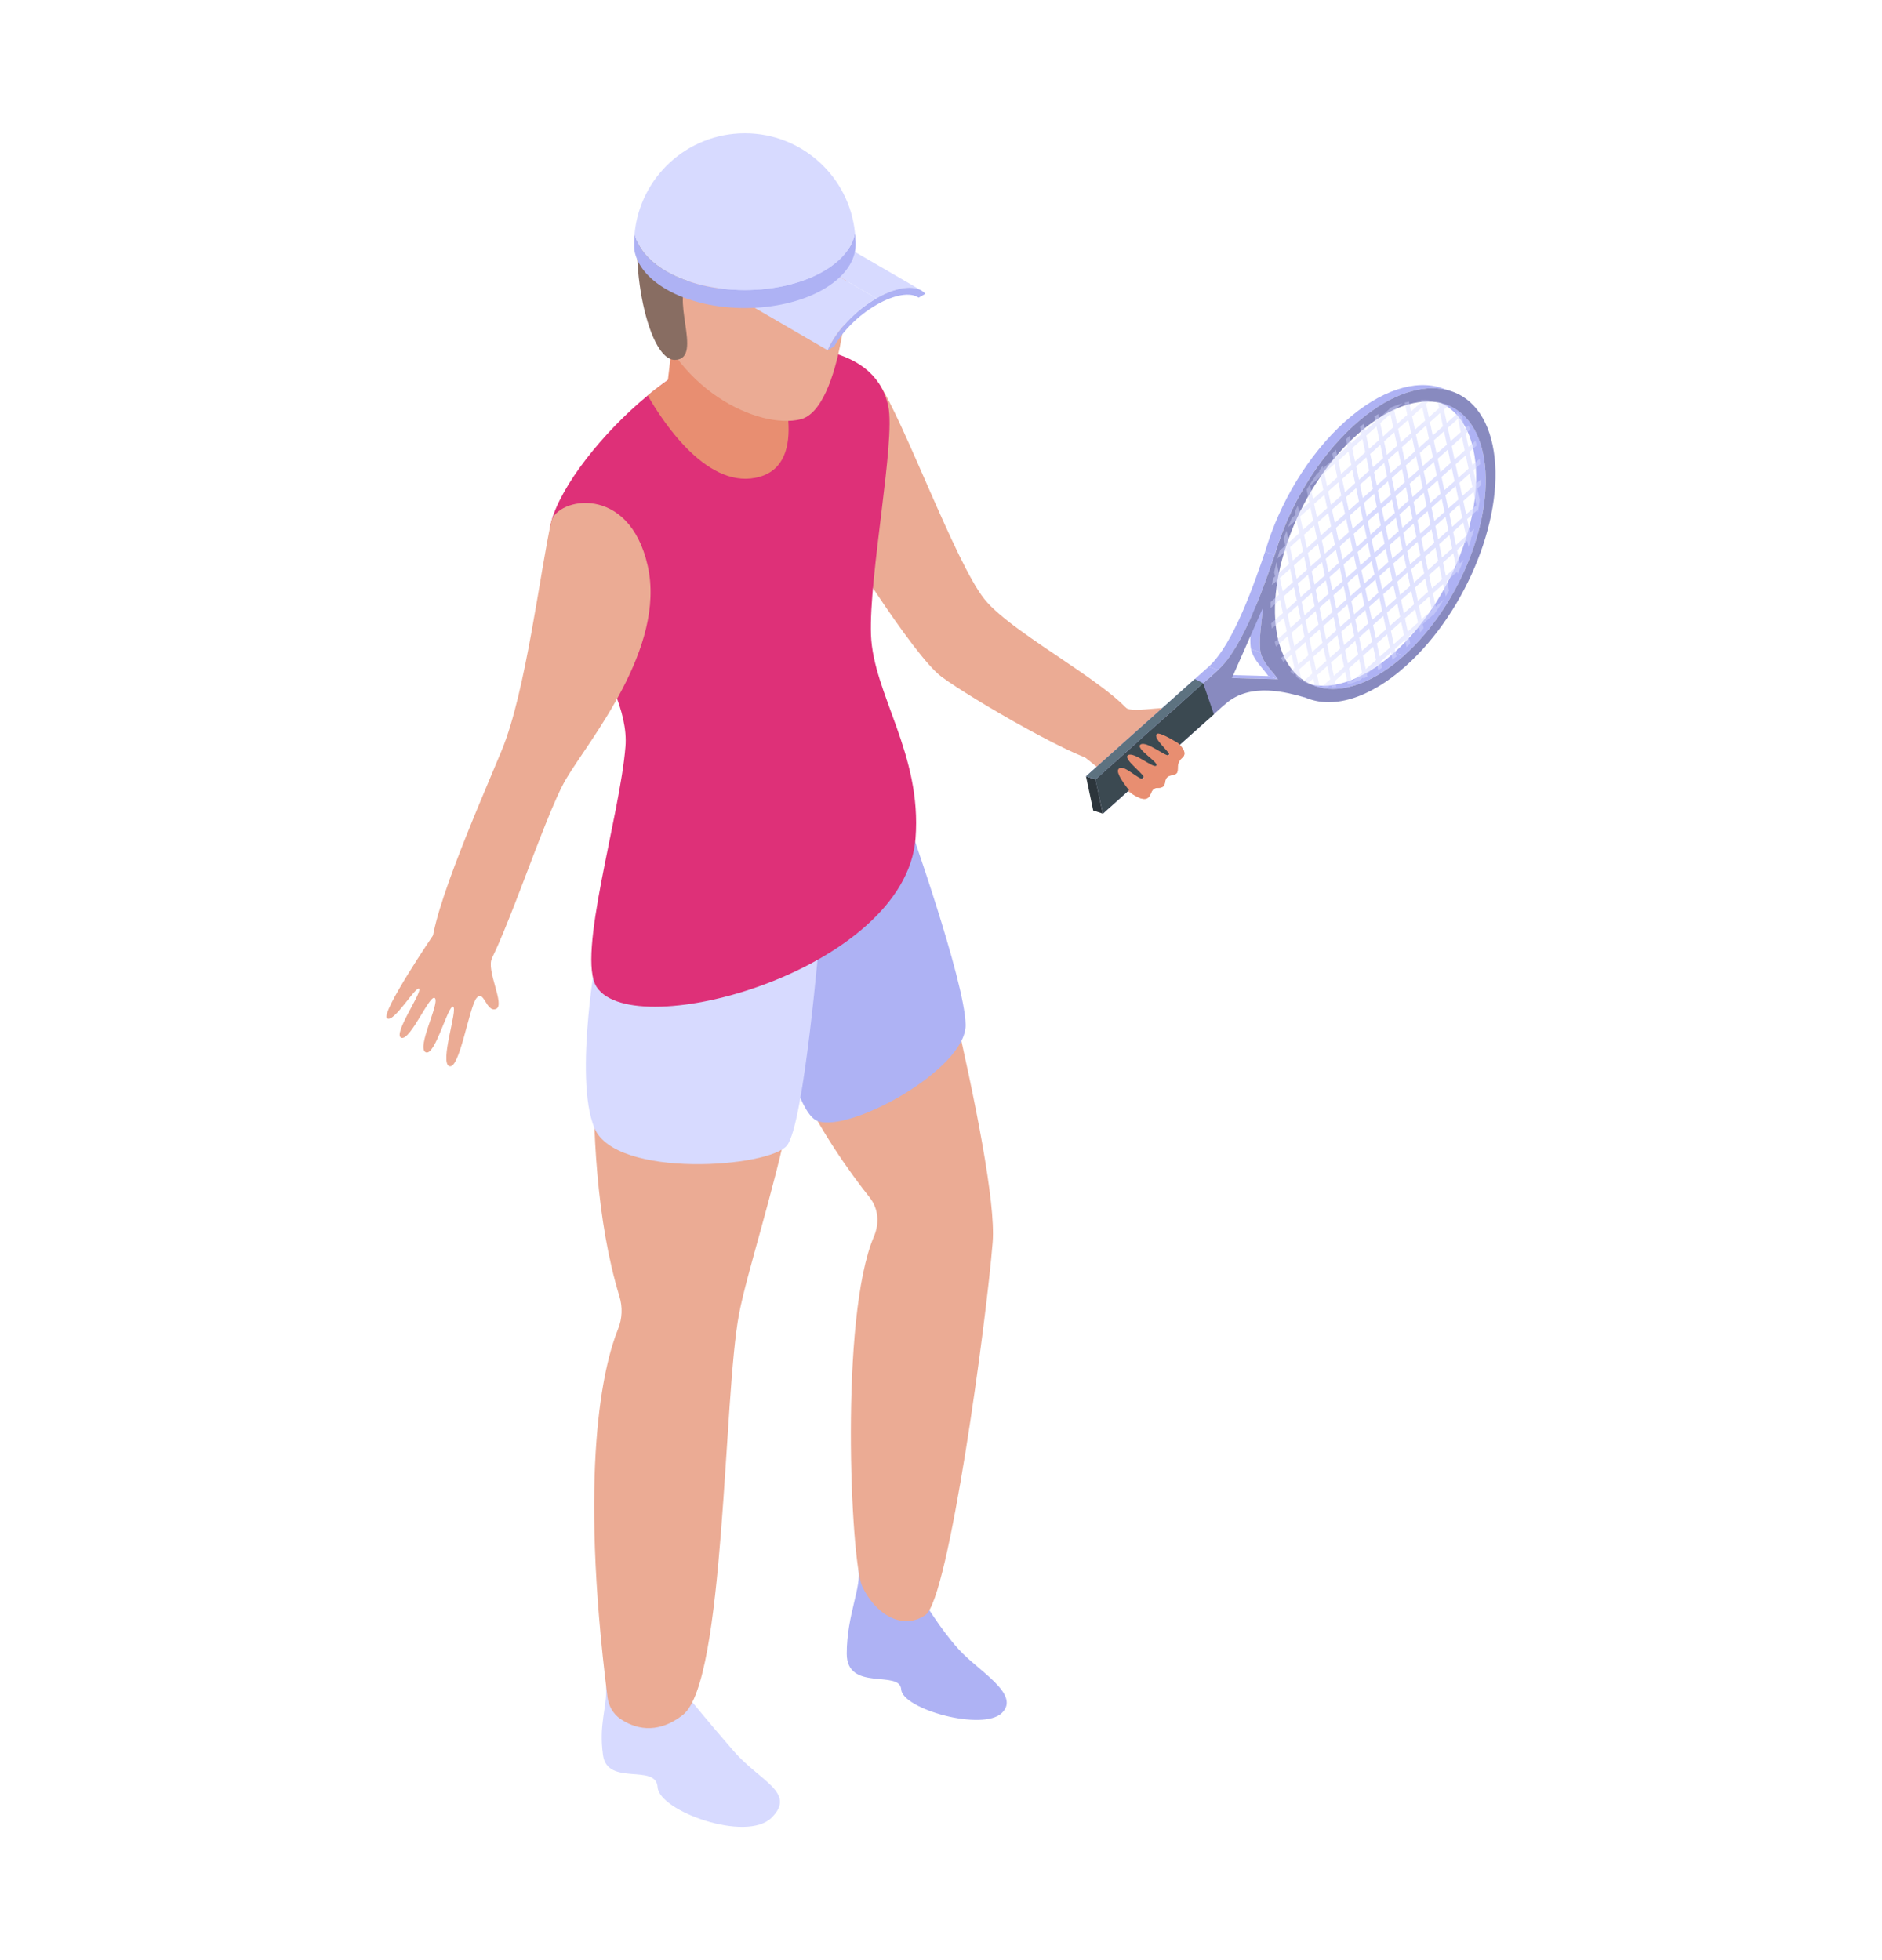 <svg width="24" height="25" viewBox="0 0 24 25" fill="none" xmlns="http://www.w3.org/2000/svg">
<path d="M10.944 20.007C10.994 20.229 10.798 20.598 10.798 21.091C10.798 21.583 11.477 21.293 11.492 21.547C11.508 21.8 12.534 22.085 12.777 21.847C13.021 21.609 12.471 21.308 12.228 21.039C11.984 20.769 11.777 20.417 11.777 20.417L10.944 20.007Z" fill="#AEB2F4"/>
<path d="M7.73 21.508C7.74 21.797 7.634 21.985 7.69 22.386C7.747 22.788 8.367 22.487 8.386 22.794C8.405 23.101 9.521 23.502 9.84 23.183C10.16 22.863 9.69 22.719 9.358 22.336C9.025 21.954 8.762 21.628 8.762 21.628L7.73 21.508Z" fill="#D7DAFF"/>
<path d="M11.202 4.882C11.52 5.348 12.178 7.165 12.55 7.637C12.922 8.11 14.354 8.811 14.497 9.226C14.64 9.641 14.339 9.707 14.082 9.727C13.824 9.747 12.379 8.909 12.006 8.631C11.634 8.353 10.661 6.764 10.661 6.764L11.202 4.882Z" fill="#EBAB94"/>
<path d="M11.602 10.59C11.602 10.59 12.739 14.833 12.659 15.842C12.579 16.85 12.1 20.389 11.803 20.597C11.506 20.805 11.154 20.581 10.994 20.229C10.849 19.909 10.706 16.793 11.145 15.77C11.216 15.604 11.203 15.416 11.091 15.274C10.6 14.655 9.444 13.001 9.813 11.539C10.277 9.698 11.602 10.59 11.602 10.59Z" fill="#EBAB94"/>
<path d="M11.572 10.453C11.572 10.453 12.303 12.504 12.314 13.069C12.325 13.634 10.837 14.452 10.426 14.298C10.014 14.145 9.694 11.694 9.694 11.694L11.572 10.453Z" fill="#AEB2F4"/>
<path d="M7.686 11.777C7.686 11.777 7.313 14.619 7.899 16.533C7.941 16.67 7.936 16.816 7.882 16.95C7.692 17.419 7.38 18.733 7.747 21.648C7.761 21.758 7.82 21.861 7.911 21.923C8.076 22.035 8.367 22.142 8.711 21.87C9.247 21.446 9.224 17.806 9.425 16.757C9.626 15.707 10.765 12.715 9.961 11.665C9.157 10.616 7.686 11.777 7.686 11.777Z" fill="#EBAB94"/>
<path d="M10.455 11.911C10.455 11.911 10.257 14.322 10.038 14.607C9.819 14.893 7.853 15.036 7.581 14.389C7.309 13.742 7.627 12.043 7.627 12.043L10.455 11.911Z" fill="#D7DAFF"/>
<path d="M7.976 9.523C7.906 10.411 7.35 12.195 7.609 12.589C8.091 13.325 11.542 12.37 11.675 10.695C11.759 9.614 11.136 8.854 11.107 8.096C11.08 7.339 11.42 5.63 11.328 5.184C11.195 4.546 10.498 4.392 9.808 4.426C9.639 4.433 9.472 4.45 9.313 4.476C8.999 4.525 8.62 4.747 8.26 5.044C7.684 5.519 7.155 6.19 7.029 6.656C6.824 7.414 8.049 8.637 7.976 9.523Z" fill="#DE3078"/>
<path d="M8.26 5.044C8.461 5.394 9.038 6.272 9.694 6.079C10.305 5.898 10.001 4.911 9.808 4.426C9.639 4.433 9.472 4.45 9.313 4.476C8.999 4.525 8.62 4.747 8.26 5.044Z" fill="#E88E71"/>
<path d="M8.606 4.091L8.496 5.03L8.807 5.089C8.807 5.089 8.911 4.454 8.606 4.091Z" fill="#E88E71"/>
<path d="M10.795 2.992C10.884 3.525 10.729 5.219 10.209 5.348C9.689 5.478 8.569 4.989 8.248 3.765C8.05 3.007 8.334 2.128 8.999 1.995C9.664 1.862 10.65 2.124 10.795 2.992Z" fill="#EBAB94"/>
<path d="M7.029 6.656C6.892 7.256 6.709 8.82 6.399 9.568C6.089 10.316 5.405 11.866 5.515 12.195C5.624 12.523 5.736 12.779 6.109 12.479C6.353 12.283 6.928 10.425 7.22 9.933C7.512 9.44 8.496 8.27 8.26 7.217C8.024 6.165 7.101 6.345 7.029 6.656Z" fill="#EBAB94"/>
<path d="M6.276 12.216C6.192 12.373 6.449 12.821 6.324 12.869C6.2 12.916 6.17 12.608 6.075 12.732C5.98 12.857 5.861 13.64 5.731 13.599C5.6 13.557 5.843 12.866 5.778 12.841C5.713 12.815 5.547 13.48 5.428 13.421C5.309 13.361 5.606 12.803 5.547 12.732C5.487 12.661 5.238 13.272 5.119 13.237C5.001 13.201 5.381 12.665 5.345 12.613C5.309 12.56 5.019 13.059 4.935 12.987C4.852 12.916 5.535 11.911 5.535 11.911L6.276 12.216Z" fill="#EBAB94"/>
<path d="M10.661 2.441C10.987 2.704 10.827 3.003 10.383 3.166C9.94 3.328 9.432 2.917 9.011 3.057C8.589 3.198 9.145 3.403 8.824 3.565C8.503 3.728 8.989 4.576 8.611 4.59C8.233 4.603 7.983 3.126 8.212 2.584C8.442 2.042 9.415 1.436 10.661 2.441Z" fill="#886D62"/>
<path d="M13.795 9.633C13.824 9.633 14.215 9.989 14.435 10.125C14.485 10.156 14.529 10.178 14.555 10.185C14.705 10.221 14.647 10.05 14.756 10.05C14.927 10.052 14.79 9.912 14.949 9.886C15.082 9.866 14.961 9.765 15.077 9.664C15.137 9.613 15.091 9.545 15.024 9.478C14.958 9.415 14.874 9.35 14.847 9.297C14.794 9.19 14.987 9.222 15.019 9.084C15.05 8.947 14.435 9.118 14.355 9.024C14.355 9.024 13.836 9.614 13.795 9.633Z" fill="#EBAB94"/>
<path d="M18.43 5.155L18.308 5.114C18.544 5.193 18.72 5.404 18.791 5.743C18.956 6.521 18.504 7.676 17.779 8.324L17.902 8.364C18.626 7.717 19.078 6.562 18.913 5.783C18.842 5.445 18.666 5.233 18.43 5.155Z" fill="#AEB2F4"/>
<path d="M16.654 8.712L16.776 8.753C17.083 8.855 17.492 8.73 17.902 8.364L17.779 8.324C17.37 8.69 16.961 8.814 16.654 8.712Z" fill="#AEB2F4"/>
<path d="M16.578 8.879L16.701 8.919C16.68 8.912 16.66 8.905 16.64 8.896L16.518 8.855C16.538 8.864 16.558 8.872 16.578 8.879Z" fill="#AEB2F4"/>
<path d="M16.075 8.321L15.953 8.28C15.992 8.432 16.102 8.515 16.174 8.623L16.296 8.663C16.224 8.555 16.114 8.473 16.075 8.321Z" fill="#AEB2F4"/>
<path d="M16.104 7.755L15.982 7.714C15.97 7.895 15.925 8.117 15.953 8.28L16.075 8.321C16.048 8.158 16.093 7.936 16.104 7.755Z" fill="#AEB2F4"/>
<path d="M16.296 8.663L16.174 8.623L15.587 8.607L15.71 8.647L16.296 8.663Z" fill="#AEB2F4"/>
<path d="M18.507 4.989L18.385 4.949C18.049 4.837 17.603 4.974 17.155 5.374C16.681 5.798 16.313 6.422 16.133 7.037L16.255 7.077C16.435 6.463 16.803 5.838 17.277 5.415C17.725 5.014 18.172 4.878 18.507 4.989Z" fill="#AEB2F4"/>
<path d="M16.255 7.077L16.133 7.037C16.004 7.412 15.734 8.216 15.412 8.504L15.534 8.544C15.856 8.256 16.126 7.453 16.255 7.077Z" fill="#AEB2F4"/>
<path d="M14.447 9.517C14.53 9.441 14.619 9.361 14.712 9.279C14.801 9.199 14.892 9.118 14.98 9.041C15.072 8.956 15.161 8.876 15.243 8.802C15.278 8.773 15.311 8.742 15.343 8.714C15.416 8.651 15.48 8.594 15.534 8.544C15.855 8.256 16.126 7.453 16.256 7.077C16.436 6.462 16.803 5.839 17.277 5.415C18.069 4.706 18.855 4.824 19.034 5.675C19.215 6.526 18.719 7.786 17.928 8.494C17.456 8.919 16.982 9.047 16.64 8.894C16.42 8.836 15.948 8.693 15.626 8.98C15.61 8.992 15.595 9.007 15.578 9.021C15.547 9.05 15.514 9.078 15.48 9.11C15.427 9.156 15.373 9.206 15.314 9.258C15.228 9.334 15.138 9.416 15.046 9.498C14.958 9.575 14.868 9.656 14.782 9.734C14.419 10.059 14.094 10.35 14.065 10.377L13.97 9.942C13.995 9.92 14.191 9.744 14.447 9.517ZM17.902 8.364C18.625 7.717 19.078 6.562 18.913 5.784C18.748 5.005 18.029 4.896 17.305 5.545C16.581 6.189 16.128 7.346 16.292 8.125C16.459 8.904 17.179 9.011 17.902 8.364ZM16.297 8.663C16.225 8.555 16.114 8.473 16.075 8.32C16.048 8.157 16.092 7.935 16.104 7.754L15.71 8.648L16.297 8.663Z" fill="#888ABF"/>
<path d="M13.971 9.941L13.849 9.901L13.941 10.337L14.063 10.377L13.971 9.941Z" fill="#2C353B"/>
<path d="M15.534 8.544L15.412 8.504C14.972 8.897 13.905 9.85 13.849 9.901L13.971 9.941C14.027 9.891 15.094 8.937 15.534 8.544Z" fill="#AEB2F4"/>
<mask id="mask0_882_2554" style="mask-type:luminance" maskUnits="userSpaceOnUse" x="16" y="5" width="3" height="4">
<path d="M16.293 8.126C16.458 8.905 17.179 9.011 17.902 8.364C18.626 7.716 19.079 6.562 18.913 5.784C18.749 5.004 18.029 4.896 17.305 5.544C16.582 6.19 16.128 7.346 16.293 8.126Z" fill="white"/>
</mask>
<g mask="url(#mask0_882_2554)">
<path d="M18.261 7.781L18.225 7.611L18.094 7.728L18.13 7.897L18.261 7.781ZM18.083 7.94L18.047 7.77L17.916 7.887L17.953 8.057L18.083 7.94ZM17.904 8.1L17.868 7.93L17.738 8.046L17.774 8.216L17.904 8.1ZM17.725 8.26L17.689 8.09L17.559 8.206L17.595 8.376L17.725 8.26ZM17.547 8.419L17.511 8.249L17.381 8.365L17.417 8.535L17.547 8.419ZM17.369 8.579L17.332 8.409L17.202 8.525L17.238 8.695L17.369 8.579ZM18.569 7.228L18.533 7.058L18.403 7.175L18.439 7.344L18.569 7.228ZM18.39 7.388L18.354 7.218L18.224 7.334L18.26 7.504L18.39 7.388ZM18.211 7.548L18.175 7.378L18.045 7.494L18.081 7.664L18.211 7.548ZM18.033 7.707L17.997 7.537L17.867 7.653L17.903 7.823L18.033 7.707ZM17.855 7.867L17.819 7.697L17.688 7.813L17.724 7.983L17.855 7.867ZM17.676 8.026L17.64 7.856L17.51 7.973L17.546 8.143L17.676 8.026ZM17.498 8.185L17.462 8.015L17.332 8.132L17.368 8.302L17.498 8.185ZM17.319 8.345L17.283 8.175L17.153 8.291L17.189 8.461L17.319 8.345ZM17.14 8.505L17.104 8.335L16.974 8.451L17.01 8.621L17.14 8.505ZM18.697 6.836L18.661 6.666L18.531 6.782L18.567 6.952L18.697 6.836ZM18.519 6.995L18.483 6.825L18.353 6.941L18.389 7.111L18.519 6.995ZM18.34 7.154L18.305 6.985L18.174 7.101L18.21 7.271L18.34 7.154ZM18.162 7.314L18.126 7.144L17.996 7.261L18.032 7.431L18.162 7.314ZM17.984 7.473L17.948 7.303L17.818 7.42L17.854 7.59L17.984 7.473ZM17.805 7.633L17.769 7.463L17.639 7.579L17.675 7.749L17.805 7.633ZM17.626 7.793L17.59 7.623L17.46 7.739L17.496 7.909L17.626 7.793ZM17.448 7.952L17.412 7.782L17.282 7.898L17.318 8.068L17.448 7.952ZM17.27 8.112L17.234 7.942L17.104 8.058L17.14 8.228L17.27 8.112ZM17.091 8.271L17.055 8.101L16.925 8.218L16.961 8.388L17.091 8.271ZM16.913 8.43L16.877 8.261L16.747 8.377L16.783 8.547L16.913 8.43ZM18.827 6.444L18.791 6.274L18.661 6.39L18.697 6.56L18.827 6.444ZM18.648 6.603L18.612 6.433L18.482 6.55L18.518 6.72L18.648 6.603ZM18.47 6.762L18.434 6.592L18.304 6.709L18.34 6.879L18.47 6.762ZM18.291 6.922L18.255 6.752L18.125 6.869L18.161 7.039L18.291 6.922ZM18.113 7.082L18.077 6.912L17.946 7.028L17.982 7.198L18.113 7.082ZM17.935 7.241L17.899 7.071L17.768 7.187L17.805 7.357L17.935 7.241ZM17.756 7.401L17.72 7.231L17.59 7.347L17.626 7.517L17.756 7.401ZM17.577 7.561L17.541 7.391L17.411 7.507L17.447 7.677L17.577 7.561ZM17.399 7.72L17.363 7.55L17.233 7.666L17.269 7.836L17.399 7.72ZM17.221 7.879L17.184 7.709L17.054 7.826L17.09 7.996L17.221 7.879ZM17.042 8.039L17.006 7.869L16.875 7.986L16.912 8.155L17.042 8.039ZM16.864 8.198L16.828 8.028L16.698 8.145L16.734 8.315L16.864 8.198ZM16.685 8.358L16.649 8.188L16.519 8.304L16.555 8.474L16.685 8.358ZM18.777 6.21L18.741 6.04L18.611 6.157L18.647 6.327L18.777 6.21ZM18.599 6.37L18.563 6.2L18.432 6.316L18.468 6.486L18.599 6.37ZM18.421 6.529L18.385 6.359L18.255 6.475L18.291 6.645L18.421 6.529ZM18.242 6.689L18.206 6.519L18.076 6.635L18.112 6.805L18.242 6.689ZM18.063 6.849L18.027 6.679L17.897 6.795L17.933 6.965L18.063 6.849ZM17.885 7.008L17.849 6.838L17.719 6.954L17.755 7.124L17.885 7.008ZM17.706 7.167L17.671 6.997L17.54 7.114L17.576 7.284L17.706 7.167ZM17.528 7.327L17.492 7.157L17.361 7.274L17.398 7.444L17.528 7.327ZM17.35 7.486L17.314 7.316L17.184 7.433L17.22 7.603L17.35 7.486ZM17.171 7.646L17.135 7.476L17.005 7.592L17.041 7.762L17.171 7.646ZM16.992 7.806L16.956 7.636L16.826 7.752L16.862 7.922L16.992 7.806ZM16.814 7.965L16.778 7.795L16.648 7.911L16.684 8.081L16.814 7.965ZM16.636 8.125L16.6 7.955L16.47 8.071L16.506 8.241L16.636 8.125ZM18.728 5.977L18.692 5.807L18.562 5.923L18.598 6.093L18.728 5.977ZM18.549 6.137L18.513 5.967L18.383 6.083L18.419 6.253L18.549 6.137ZM18.371 6.296L18.335 6.126L18.205 6.242L18.241 6.412L18.371 6.296ZM18.192 6.455L18.157 6.285L18.026 6.402L18.062 6.572L18.192 6.455ZM18.014 6.615L17.978 6.445L17.848 6.562L17.884 6.731L18.014 6.615ZM17.836 6.774L17.8 6.604L17.67 6.721L17.706 6.891L17.836 6.774ZM17.657 6.934L17.621 6.764L17.491 6.88L17.527 7.05L17.657 6.934ZM17.478 7.094L17.442 6.924L17.312 7.04L17.348 7.21L17.478 7.094ZM17.3 7.253L17.264 7.083L17.134 7.199L17.17 7.369L17.3 7.253ZM17.122 7.413L17.086 7.243L16.956 7.359L16.991 7.529L17.122 7.413ZM16.943 7.572L16.907 7.402L16.777 7.519L16.813 7.689L16.943 7.572ZM16.765 7.731L16.729 7.561L16.599 7.678L16.635 7.848L16.765 7.731ZM16.586 7.891L16.55 7.721L16.42 7.837L16.456 8.007L16.586 7.891ZM18.679 5.744L18.643 5.574L18.513 5.691L18.549 5.861L18.679 5.744ZM18.5 5.904L18.464 5.734L18.334 5.851L18.37 6.021L18.5 5.904ZM18.322 6.063L18.286 5.893L18.156 6.01L18.192 6.18L18.322 6.063ZM18.143 6.223L18.107 6.053L17.977 6.169L18.013 6.339L18.143 6.223ZM17.965 6.383L17.929 6.213L17.798 6.329L17.834 6.499L17.965 6.383ZM17.787 6.542L17.751 6.372L17.62 6.488L17.657 6.658L17.787 6.542ZM17.608 6.702L17.572 6.532L17.442 6.648L17.478 6.818L17.608 6.702ZM17.429 6.861L17.393 6.691L17.263 6.808L17.299 6.978L17.429 6.861ZM17.251 7.02L17.215 6.85L17.085 6.967L17.121 7.137L17.251 7.02ZM17.072 7.18L17.036 7.01L16.906 7.127L16.942 7.297L17.072 7.18ZM16.894 7.34L16.858 7.17L16.727 7.286L16.764 7.456L16.894 7.34ZM16.716 7.499L16.68 7.329L16.55 7.445L16.586 7.615L16.716 7.499ZM16.537 7.659L16.501 7.489L16.371 7.605L16.407 7.775L16.537 7.659ZM18.629 5.511L18.593 5.341L18.463 5.457L18.499 5.627L18.629 5.511ZM18.451 5.671L18.415 5.501L18.284 5.617L18.32 5.787L18.451 5.671ZM18.273 5.83L18.237 5.66L18.107 5.776L18.142 5.946L18.273 5.83ZM18.094 5.99L18.058 5.82L17.928 5.936L17.964 6.106L18.094 5.99ZM17.915 6.149L17.879 5.979L17.749 6.096L17.785 6.266L17.915 6.149ZM17.737 6.308L17.701 6.138L17.571 6.255L17.607 6.425L17.737 6.308ZM17.558 6.468L17.523 6.298L17.392 6.415L17.428 6.585L17.558 6.468ZM17.38 6.628L17.344 6.458L17.213 6.574L17.25 6.744L17.38 6.628ZM17.202 6.787L17.166 6.617L17.036 6.733L17.072 6.903L17.202 6.787ZM17.023 6.947L16.987 6.777L16.857 6.893L16.893 7.063L17.023 6.947ZM16.844 7.107L16.808 6.937L16.678 7.053L16.714 7.223L16.844 7.107ZM16.666 7.266L16.63 7.096L16.5 7.212L16.536 7.382L16.666 7.266ZM16.488 7.425L16.452 7.255L16.321 7.372L16.357 7.542L16.488 7.425ZM18.401 5.437L18.365 5.267L18.235 5.384L18.271 5.554L18.401 5.437ZM18.223 5.596L18.187 5.426L18.057 5.543L18.093 5.713L18.223 5.596ZM18.044 5.756L18.009 5.586L17.878 5.703L17.914 5.873L18.044 5.756ZM17.866 5.916L17.83 5.746L17.7 5.862L17.735 6.032L17.866 5.916ZM17.688 6.075L17.652 5.905L17.522 6.021L17.558 6.191L17.688 6.075ZM17.509 6.235L17.473 6.065L17.343 6.181L17.379 6.351L17.509 6.235ZM17.33 6.395L17.294 6.225L17.164 6.341L17.2 6.511L17.33 6.395ZM17.152 6.554L17.116 6.384L16.986 6.5L17.022 6.67L17.152 6.554ZM16.974 6.713L16.938 6.543L16.807 6.66L16.843 6.83L16.974 6.713ZM16.795 6.873L16.759 6.703L16.629 6.82L16.665 6.99L16.795 6.873ZM16.617 7.032L16.581 6.862L16.451 6.979L16.487 7.149L16.617 7.032ZM18.174 5.364L18.138 5.194L18.008 5.31L18.044 5.48L18.174 5.364ZM17.995 5.524L17.959 5.354L17.829 5.47L17.865 5.64L17.995 5.524ZM17.817 5.684L17.78 5.514L17.65 5.63L17.686 5.8L17.817 5.684ZM17.639 5.843L17.603 5.673L17.473 5.789L17.509 5.959L17.639 5.843ZM17.46 6.003L17.424 5.833L17.294 5.949L17.33 6.119L17.46 6.003ZM17.281 6.162L17.245 5.992L17.115 6.109L17.151 6.279L17.281 6.162ZM17.103 6.321L17.067 6.151L16.937 6.268L16.973 6.438L17.103 6.321ZM16.924 6.481L16.888 6.311L16.758 6.427L16.794 6.597L16.924 6.481ZM16.746 6.641L16.71 6.471L16.579 6.587L16.616 6.757L16.746 6.641ZM17.767 5.45L17.731 5.28L17.601 5.397L17.637 5.567L17.767 5.45ZM17.589 5.609L17.553 5.439L17.423 5.556L17.459 5.726L17.589 5.609ZM17.41 5.769L17.374 5.599L17.244 5.715L17.28 5.885L17.41 5.769ZM17.232 5.929L17.196 5.759L17.066 5.875L17.102 6.045L17.232 5.929ZM17.054 6.088L17.018 5.918L16.888 6.034L16.924 6.204L17.054 6.088ZM16.875 6.248L16.839 6.078L16.709 6.194L16.745 6.364L16.875 6.248ZM17.211 5.558L17.231 5.652L17.361 5.536L17.342 5.444C17.359 5.431 17.374 5.417 17.391 5.405L17.41 5.492L17.54 5.376L17.526 5.311C17.543 5.3 17.56 5.29 17.576 5.281L17.588 5.333L17.718 5.217L17.716 5.208C17.773 5.182 17.83 5.16 17.884 5.144L17.78 5.237L17.816 5.407L17.946 5.29L17.913 5.134C17.931 5.13 17.95 5.127 17.968 5.122L17.994 5.247L18.125 5.131L18.119 5.104C18.159 5.102 18.197 5.102 18.235 5.107L18.186 5.151L18.222 5.321L18.352 5.205L18.335 5.127C18.357 5.132 18.377 5.139 18.398 5.147L18.401 5.162L18.411 5.152C18.43 5.16 18.449 5.167 18.467 5.177L18.414 5.224L18.45 5.394L18.58 5.278L18.574 5.25C18.6 5.272 18.624 5.295 18.647 5.32L18.678 5.468L18.724 5.427C18.734 5.442 18.743 5.459 18.752 5.477L18.692 5.531L18.727 5.701L18.816 5.622C18.822 5.641 18.827 5.662 18.833 5.681L18.741 5.763L18.777 5.933L18.869 5.851C18.872 5.874 18.876 5.896 18.879 5.918L18.79 5.997L18.826 6.167L18.887 6.113C18.887 6.138 18.886 6.163 18.886 6.189L18.84 6.23L18.871 6.378C18.864 6.429 18.856 6.481 18.846 6.533L18.84 6.506L18.71 6.622L18.746 6.792L18.799 6.745C18.791 6.779 18.78 6.813 18.77 6.846L18.759 6.856L18.763 6.87C18.752 6.906 18.741 6.941 18.727 6.977L18.711 6.899L18.581 7.016L18.617 7.186L18.666 7.141C18.642 7.201 18.616 7.26 18.588 7.319L18.582 7.292L18.452 7.408L18.479 7.533C18.464 7.558 18.451 7.583 18.437 7.607L18.404 7.451L18.273 7.568L18.309 7.738L18.414 7.645C18.371 7.715 18.325 7.785 18.276 7.853L18.274 7.844L18.144 7.96L18.155 8.012C18.14 8.031 18.126 8.05 18.11 8.068L18.096 8.003L17.966 8.119L17.985 8.207C17.969 8.224 17.953 8.238 17.937 8.254L17.918 8.162L17.787 8.279L17.808 8.374C17.791 8.389 17.775 8.401 17.758 8.415L17.739 8.322L17.608 8.438L17.625 8.516C17.608 8.526 17.592 8.54 17.576 8.55L17.561 8.481L17.431 8.597L17.438 8.63C17.42 8.639 17.403 8.647 17.385 8.655L17.382 8.641L17.347 8.672C17.294 8.695 17.241 8.716 17.188 8.73L17.154 8.568L17.024 8.685L17.04 8.761C17.021 8.763 17.002 8.763 16.984 8.764L16.976 8.728L16.932 8.767C16.905 8.767 16.879 8.765 16.854 8.762L16.963 8.664L16.927 8.494L16.797 8.61L16.828 8.759C16.807 8.756 16.787 8.751 16.767 8.746L16.748 8.654L16.678 8.717C16.659 8.71 16.64 8.702 16.621 8.692L16.735 8.59L16.699 8.421L16.568 8.537L16.598 8.677C16.576 8.664 16.552 8.651 16.531 8.635L16.52 8.58L16.496 8.601C16.483 8.589 16.468 8.578 16.455 8.565L16.507 8.518L16.471 8.348L16.365 8.443C16.354 8.427 16.346 8.41 16.336 8.393L16.457 8.285L16.421 8.115L16.273 8.247C16.266 8.229 16.261 8.208 16.256 8.187L16.408 8.051L16.372 7.881L16.22 8.017C16.216 7.996 16.212 7.974 16.21 7.951L16.359 7.819L16.323 7.649L16.201 7.757C16.202 7.731 16.201 7.706 16.203 7.68L16.309 7.585L16.273 7.415L16.221 7.462C16.225 7.433 16.231 7.403 16.236 7.373L16.26 7.352L16.248 7.299C16.257 7.256 16.268 7.212 16.279 7.169L16.308 7.309L16.439 7.192L16.402 7.022L16.289 7.124C16.298 7.09 16.309 7.056 16.319 7.023L16.389 6.96L16.37 6.868C16.381 6.835 16.393 6.802 16.406 6.767L16.438 6.917L16.568 6.8L16.532 6.63L16.423 6.728C16.439 6.688 16.456 6.647 16.474 6.606L16.519 6.567L16.511 6.529C16.524 6.503 16.536 6.475 16.55 6.448L16.566 6.524L16.697 6.408L16.662 6.245C16.703 6.177 16.747 6.111 16.792 6.045L16.826 6.015L16.823 6.002C16.838 5.981 16.852 5.96 16.868 5.939L16.874 5.971L17.005 5.855L16.99 5.787C17.005 5.769 17.021 5.752 17.036 5.736L17.052 5.812L17.183 5.696L17.163 5.604C17.179 5.588 17.194 5.573 17.211 5.558Z" fill="#D7DAFF"/>
</g>
<path d="M13.97 9.942L14.065 10.377C14.094 10.35 14.419 10.059 14.782 9.734C14.868 9.657 14.958 9.575 15.046 9.498C15.138 9.416 15.228 9.334 15.314 9.258C15.373 9.206 15.428 9.156 15.48 9.111L15.343 8.714C15.311 8.742 15.278 8.773 15.243 8.803C15.161 8.877 15.072 8.957 14.98 9.041C14.892 9.118 14.801 9.199 14.712 9.279C14.619 9.361 14.53 9.441 14.447 9.517C14.191 9.744 13.995 9.92 13.97 9.942Z" fill="#3B4951"/>
<path d="M15.343 8.714L15.237 8.66L13.849 9.901L13.97 9.942L15.343 8.714Z" fill="#5D7280"/>
<path d="M14.261 9.813C14.232 9.859 14.331 9.999 14.435 10.124C14.485 10.156 14.529 10.178 14.555 10.185C14.705 10.221 14.647 10.05 14.756 10.05C14.927 10.052 14.79 9.912 14.949 9.886C15.082 9.866 14.961 9.765 15.077 9.664C15.137 9.613 15.091 9.545 15.024 9.478C14.908 9.408 14.785 9.342 14.758 9.359C14.681 9.408 14.941 9.606 14.908 9.632C14.872 9.659 14.62 9.446 14.546 9.495C14.469 9.545 14.782 9.724 14.746 9.765C14.71 9.806 14.459 9.581 14.384 9.632C14.312 9.685 14.635 9.9 14.584 9.931C14.531 9.965 14.316 9.721 14.261 9.813Z" fill="#E88E71"/>
<path d="M11.703 3.789L10.178 2.902C10.182 2.905 10.186 2.907 10.19 2.91L11.715 3.796C11.711 3.794 11.707 3.791 11.703 3.789Z" fill="#D7DAFF"/>
<path d="M11.75 3.705L10.224 2.819C10.104 2.749 9.892 2.779 9.651 2.919L11.177 3.805C11.418 3.666 11.63 3.636 11.75 3.705Z" fill="#D7DAFF"/>
<path d="M11.177 3.805C10.896 3.967 10.656 4.23 10.554 4.467L10.64 4.417C10.742 4.228 10.944 4.022 11.177 3.888C11.41 3.753 11.613 3.725 11.715 3.796L11.801 3.747C11.698 3.629 11.457 3.643 11.177 3.805Z" fill="#AEB2F4"/>
<path d="M11.177 3.805L9.651 2.919C9.371 3.081 9.131 3.343 9.029 3.58L10.554 4.467C10.656 4.23 10.896 3.967 11.177 3.805Z" fill="#D7DAFF"/>
<path d="M10.909 3.056C10.911 3.074 10.911 3.093 10.911 3.112C10.911 3.13 10.911 3.149 10.909 3.168C10.915 3.13 10.915 3.093 10.909 3.056Z" fill="#D7DAFF"/>
<path d="M8.087 3.111C8.087 3.136 8.087 3.16 8.089 3.185C8.089 3.188 8.089 3.19 8.09 3.193C8.122 3.374 8.257 3.551 8.497 3.69C9.049 4.009 9.947 4.009 10.5 3.69C10.751 3.544 10.888 3.358 10.909 3.167C10.911 3.149 10.911 3.13 10.911 3.111C10.911 3.093 10.911 3.074 10.909 3.055C10.908 3.027 10.906 2.999 10.903 2.971C10.872 3.15 10.737 3.323 10.5 3.46C9.947 3.779 9.049 3.779 8.497 3.46C8.263 3.324 8.129 3.153 8.093 2.976C8.092 2.994 8.09 3.012 8.089 3.031V3.038C8.087 3.063 8.087 3.087 8.087 3.111Z" fill="#AEB2F4"/>
<path d="M8.093 2.977C8.129 3.153 8.262 3.324 8.497 3.461C9.049 3.779 9.947 3.779 10.5 3.461C10.737 3.323 10.872 3.15 10.903 2.971C10.833 2.257 10.23 1.7 9.499 1.7C8.765 1.7 8.161 2.26 8.093 2.977Z" fill="#D7DAFF"/>
</svg>
